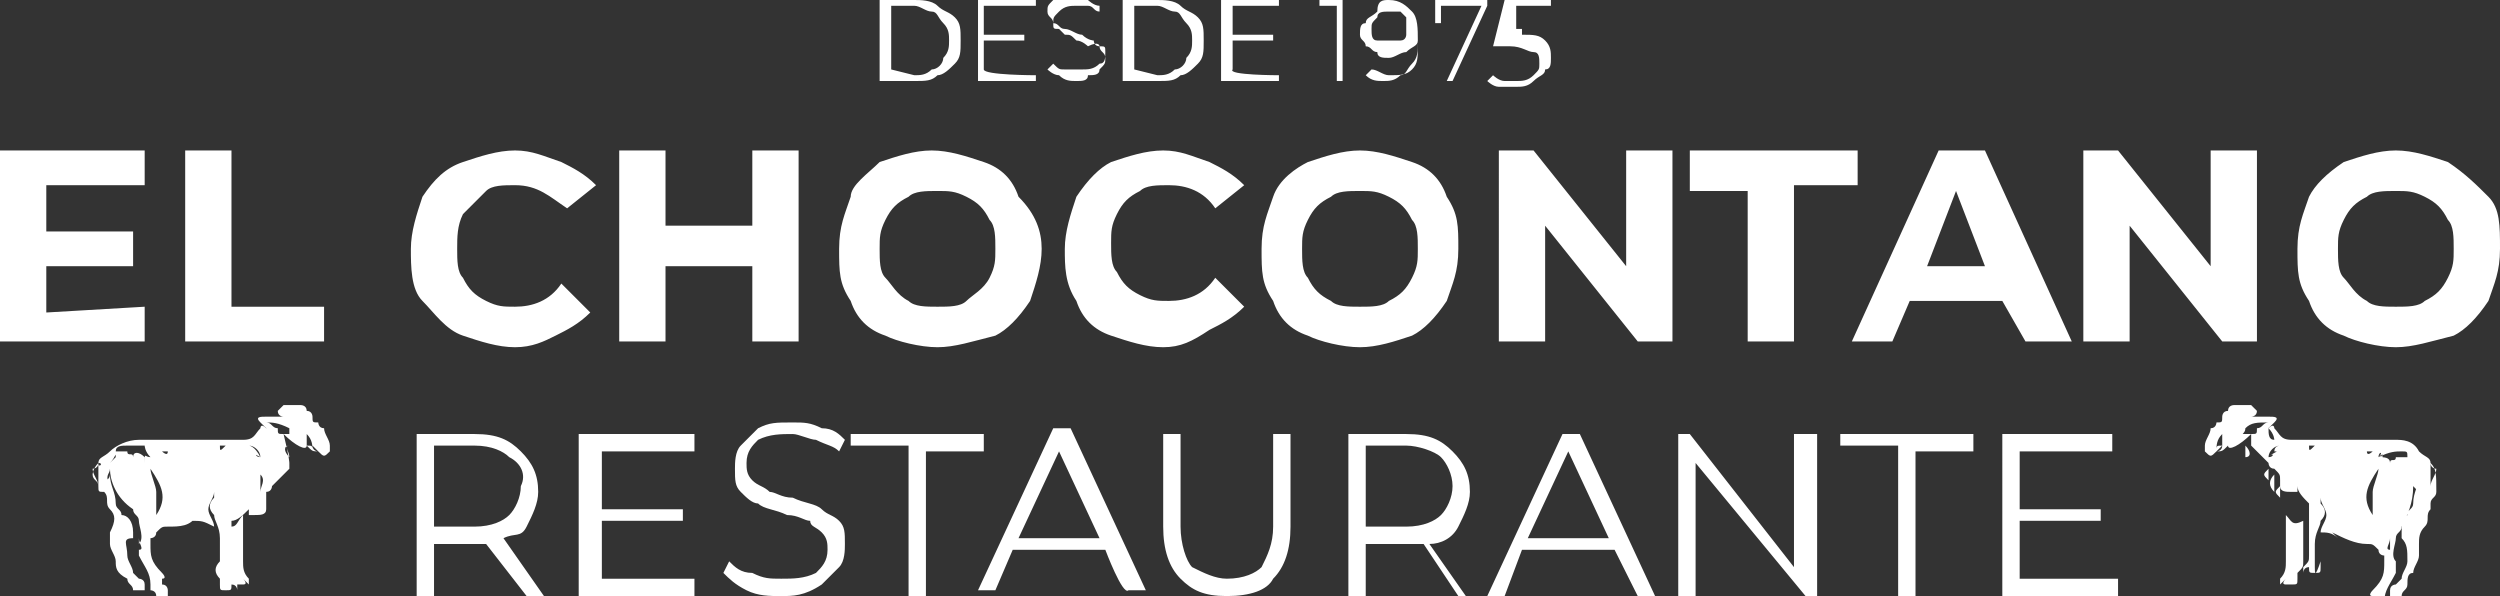 <?xml version="1.0" encoding="utf-8"?>
<!-- Generator: Adobe Illustrator 26.4.1, SVG Export Plug-In . SVG Version: 6.00 Build 0)  -->
<svg version="1.1" id="Capa_1" xmlns:xodm="http://www.corel.com/coreldraw/odm/2003"
	 xmlns="http://www.w3.org/2000/svg" xmlns:xlink="http://www.w3.org/1999/xlink" x="0px" y="0px" viewBox="0 0 43.2 10.3"
	 style="enable-background:new 0 0 43.2 10.3;" xml:space="preserve">
<rect x="0" y="0" width="43.2" height="10.3" fill="#333333" stroke="none"/>
<style type="text/css">
	.st0{fill:#FFFFFF;}
</style>
<g id="Capa_x0020_1">
	<path class="st0" d="M2.5,5.3v0.6H0V2.6h2.5v0.6H0.8V4h1.5v0.6H0.8v0.8L2.5,5.3L2.5,5.3z M3.2,2.6H4v2.7h1.6v0.6H3.2V2.6L3.2,2.6z
		 M8.9,6C8.6,6,8.3,5.9,8,5.8S7.5,5.4,7.3,5.2S7.1,4.6,7.1,4.3s0.1-0.6,0.2-0.9C7.5,3.1,7.7,2.9,8,2.8c0.3-0.1,0.6-0.2,0.9-0.2
		c0.3,0,0.5,0.1,0.8,0.2c0.2,0.1,0.4,0.2,0.6,0.4L9.8,3.6C9.5,3.4,9.3,3.2,8.9,3.2c-0.2,0-0.4,0-0.5,0.1C8.2,3.5,8.1,3.6,8,3.7
		C7.9,3.9,7.9,4.1,7.9,4.3c0,0.2,0,0.4,0.1,0.5C8.1,5,8.2,5.1,8.4,5.2s0.3,0.1,0.5,0.1c0.3,0,0.6-0.1,0.8-0.4l0.5,0.5
		C10,5.6,9.8,5.7,9.6,5.8C9.4,5.9,9.2,6,8.9,6z M13.8,2.6v3.3H13V4.6h-1.5v1.3h-0.8V2.6h0.8v1.3H13V2.6H13.8z M16.2,6
		c-0.3,0-0.7-0.1-0.9-0.2c-0.3-0.1-0.5-0.3-0.6-0.6c-0.2-0.3-0.2-0.5-0.2-0.9s0.1-0.6,0.2-0.9c0-0.2,0.3-0.4,0.5-0.6
		c0.3-0.1,0.6-0.2,0.9-0.2c0.3,0,0.6,0.1,0.9,0.2c0.3,0.1,0.5,0.3,0.6,0.6C17.9,3.7,18,4,18,4.3s-0.1,0.6-0.2,0.9
		c-0.2,0.3-0.4,0.5-0.6,0.6C16.8,5.9,16.5,6,16.2,6z M16.2,5.3c0.2,0,0.4,0,0.5-0.1C16.8,5.1,17,5,17.1,4.8s0.1-0.3,0.1-0.5
		s0-0.4-0.1-0.5c-0.1-0.2-0.2-0.3-0.4-0.4c-0.2-0.1-0.3-0.1-0.5-0.1s-0.4,0-0.5,0.1c-0.2,0.1-0.3,0.2-0.4,0.4
		c-0.1,0.2-0.1,0.3-0.1,0.5s0,0.4,0.1,0.5s0.2,0.3,0.4,0.4C15.8,5.3,16,5.3,16.2,5.3z M20.1,6c-0.3,0-0.6-0.1-0.9-0.2
		s-0.5-0.3-0.6-0.6c-0.2-0.3-0.2-0.6-0.2-0.9s0.1-0.6,0.2-0.9c0.2-0.3,0.4-0.5,0.6-0.6c0.3-0.1,0.6-0.2,0.9-0.2s0.5,0.1,0.8,0.2
		c0.2,0.1,0.4,0.2,0.6,0.4L21,3.6c-0.2-0.3-0.5-0.4-0.8-0.4c-0.2,0-0.4,0-0.5,0.1c-0.2,0.1-0.3,0.2-0.4,0.4S19.2,4,19.2,4.2
		c0,0.2,0,0.4,0.1,0.5c0.1,0.2,0.2,0.3,0.4,0.4c0.2,0.1,0.3,0.1,0.5,0.1c0.3,0,0.6-0.1,0.8-0.4l0.5,0.5c-0.2,0.2-0.4,0.3-0.6,0.4
		C20.6,5.9,20.4,6,20.1,6z M23.5,6c-0.3,0-0.7-0.1-0.9-0.2c-0.3-0.1-0.5-0.3-0.6-0.6c-0.2-0.3-0.2-0.5-0.2-0.9s0.1-0.6,0.2-0.9
		s0.4-0.5,0.6-0.6c0.3-0.1,0.6-0.2,0.9-0.2s0.6,0.1,0.9,0.2c0.3,0.1,0.5,0.3,0.6,0.6c0.2,0.3,0.2,0.5,0.2,0.9S25.1,4.9,25,5.2
		c-0.2,0.3-0.4,0.5-0.6,0.6C24.1,5.9,23.8,6,23.5,6z M23.5,5.3c0.2,0,0.4,0,0.5-0.1c0.2-0.1,0.3-0.2,0.4-0.4
		c0.1-0.2,0.1-0.3,0.1-0.5s0-0.4-0.1-0.5c-0.1-0.2-0.2-0.3-0.4-0.4c-0.2-0.1-0.3-0.1-0.5-0.1s-0.4,0-0.5,0.1
		c-0.2,0.1-0.3,0.2-0.4,0.4c-0.1,0.2-0.1,0.3-0.1,0.5s0,0.4,0.1,0.5C22.7,5,22.8,5.1,23,5.2C23.1,5.3,23.3,5.3,23.5,5.3z M28.9,2.6
		v3.3h-0.6l-1.6-2v2h-0.8V2.6h0.6l1.6,2v-2H28.9z M30.3,3.3h-1.1V2.6h2.9v0.6H31v2.7h-0.8V3.3H30.3z M34.6,5.2H33l-0.3,0.7H32
		l1.5-3.3h0.8l1.5,3.3H35L34.6,5.2L34.6,5.2z M34.3,4.6l-0.5-1.3l-0.5,1.3H34.3z M39,2.6v3.3h-0.6l-1.6-2v2H36V2.6h0.6l1.6,2v-2
		C38.3,2.6,39,2.6,39,2.6z M41.4,6c-0.3,0-0.7-0.1-0.9-0.2c-0.3-0.1-0.5-0.3-0.6-0.6c-0.2-0.3-0.2-0.5-0.2-0.9s0.1-0.6,0.2-0.9
		C40,3.2,40.2,3,40.5,2.8c0.3-0.1,0.6-0.2,0.9-0.2s0.6,0.1,0.9,0.2C42.6,3,42.8,3.2,43,3.4s0.2,0.5,0.2,0.9S43.1,4.9,43,5.2
		c-0.2,0.3-0.4,0.5-0.6,0.6C42,5.9,41.7,6,41.4,6z M41.4,5.3c0.2,0,0.4,0,0.5-0.1c0.2-0.1,0.3-0.2,0.4-0.4c0.1-0.2,0.1-0.3,0.1-0.5
		s0-0.4-0.1-0.5c-0.1-0.2-0.2-0.3-0.4-0.4c-0.2-0.1-0.3-0.1-0.5-0.1s-0.4,0-0.5,0.1c-0.2,0.1-0.3,0.2-0.4,0.4
		c-0.1,0.2-0.1,0.3-0.1,0.5s0,0.4,0.1,0.5s0.2,0.3,0.4,0.4C41,5.3,41.2,5.3,41.4,5.3z"/>
	<path class="st0" d="M9.1,10.3L8.4,9.4c-0.1,0-0.1,0-0.2,0H7.5v0.9H7.2V7.5h1c0.4,0,0.6,0.1,0.8,0.3C9.2,8,9.3,8.2,9.3,8.5
		c0,0.2-0.1,0.4-0.2,0.6S8.9,9.2,8.7,9.3l0.7,1H9.1L9.1,10.3z M8.2,9.1c0.3,0,0.5-0.1,0.6-0.2S9,8.6,9,8.4C9.1,8.2,9,8,8.8,7.9
		C8.7,7.8,8.5,7.7,8.2,7.7H7.5v1.4L8.2,9.1L8.2,9.1z M12,10v0.3h-2V7.5h2v0.3h-1.6v1h1.4V9h-1.4v1H12L12,10z M13.5,10.3
		c-0.2,0-0.4,0-0.6-0.1c-0.2-0.1-0.3-0.2-0.4-0.3l0.1-0.2c0.1,0.1,0.2,0.2,0.4,0.2c0.2,0.1,0.3,0.1,0.5,0.1s0.4,0,0.6-0.1
		c0.1-0.1,0.2-0.2,0.2-0.4c0-0.1,0-0.2-0.1-0.3S14,9.1,14,9c-0.1,0-0.2-0.1-0.4-0.1c-0.2-0.1-0.4-0.1-0.5-0.2
		c-0.1,0-0.2-0.1-0.3-0.2c-0.1-0.1-0.1-0.2-0.1-0.4c0-0.1,0-0.3,0.1-0.4s0.2-0.2,0.3-0.3c0.2-0.1,0.3-0.1,0.6-0.1
		c0.2,0,0.3,0,0.5,0.1c0.2,0,0.3,0.1,0.4,0.2l-0.1,0.2c-0.1-0.1-0.2-0.1-0.4-0.2c-0.1,0-0.3-0.1-0.4-0.1c-0.2,0-0.4,0-0.6,0.1
		C13,7.7,12.9,7.8,12.9,8c0,0.1,0,0.2,0.1,0.3s0.2,0.1,0.3,0.2c0.1,0,0.2,0.1,0.4,0.1c0.2,0.1,0.4,0.1,0.5,0.2s0.2,0.1,0.3,0.2
		c0.1,0.1,0.1,0.2,0.1,0.4c0,0.1,0,0.3-0.1,0.4c-0.1,0.1-0.2,0.2-0.3,0.3C13.9,10.3,13.7,10.3,13.5,10.3L13.5,10.3z M15.7,7.7h-1
		V7.5H17v0.3h-1v2.5h-0.3V7.7L15.7,7.7z M19.1,9.5h-1.6l-0.3,0.7h-0.3l1.3-2.8h0.3l1.3,2.8h-0.3C19.4,10.3,19.1,9.5,19.1,9.5z
		 M19,9.3l-0.7-1.5l-0.7,1.5C17.6,9.3,19,9.3,19,9.3z M21.2,10.3c-0.4,0-0.6-0.1-0.8-0.3c-0.2-0.2-0.3-0.5-0.3-0.9V7.5h0.3v1.6
		c0,0.3,0.1,0.6,0.2,0.7C20.8,9.9,21,10,21.2,10c0.3,0,0.5-0.1,0.6-0.2C21.9,9.6,22,9.4,22,9.1V7.5h0.3v1.6c0,0.4-0.1,0.7-0.3,0.9
		C21.9,10.2,21.6,10.3,21.2,10.3L21.2,10.3z M25.2,10.3l-0.6-0.9c-0.1,0-0.1,0-0.2,0h-0.8v0.9h-0.3V7.5h1c0.4,0,0.6,0.1,0.8,0.3
		c0.2,0.2,0.3,0.4,0.3,0.7c0,0.2-0.1,0.4-0.2,0.6c-0.1,0.2-0.3,0.3-0.5,0.3l0.7,1L25.2,10.3L25.2,10.3z M24.3,9.1
		c0.3,0,0.5-0.1,0.6-0.2c0.1-0.1,0.2-0.3,0.2-0.5S25,8,24.9,7.9c-0.1-0.1-0.4-0.2-0.6-0.2h-0.7v1.4H24.3L24.3,9.1z M27.9,9.5h-1.6
		L26,10.3h-0.3L27,7.5h0.3l1.3,2.8h-0.3L27.9,9.5z M27.8,9.3l-0.7-1.5l-0.7,1.5H27.8z M31.4,7.5v2.8h-0.2L29.3,8v2.3H29V7.5h0.2
		L31,9.8V7.5H31.4z M32.8,7.7h-1V7.5h2.3v0.3h-1v2.5h-0.3V7.7L32.8,7.7z M36.6,10v0.3h-2V7.5h1.9v0.3h-1.6v1h1.4V9h-1.4v1H36.6
		L36.6,10z"/>
	<path class="st0" d="M15.2,0h0.6c0.1,0,0.3,0,0.4,0.1s0.2,0.1,0.3,0.2s0.1,0.2,0.1,0.4s0,0.3-0.1,0.4s-0.2,0.2-0.3,0.2
		c-0.1,0.1-0.2,0.1-0.4,0.1h-0.6L15.2,0L15.2,0z M15.8,1.3c0.1,0,0.2,0,0.3-0.1c0.1,0,0.2-0.1,0.2-0.2c0.1-0.1,0.1-0.2,0.1-0.3
		s0-0.2-0.1-0.3s-0.1-0.2-0.2-0.2s-0.2-0.1-0.3-0.1h-0.4v1.1L15.8,1.3L15.8,1.3z M17.9,1.3v0.1h-1V0h1v0.1H17v0.5h0.7v0.1H17v0.5
		C17,1.3,17.9,1.3,17.9,1.3z M18.6,1.4c-0.1,0-0.2,0-0.3-0.1c-0.1,0-0.2-0.1-0.2-0.1l0.1-0.1c0.1,0.1,0.1,0.1,0.2,0.1s0.2,0,0.3,0
		c0.1,0,0.2,0,0.3-0.1c0.1,0,0.1-0.1,0.1-0.2s0-0.1-0.1-0.1s-0.1-0.1-0.1-0.1s-0.1,0-0.2-0.1c-0.1,0-0.2-0.1-0.3-0.1
		c-0.1,0-0.1-0.1-0.2-0.1c0-0.1-0.1-0.1-0.1-0.2s0-0.1,0.1-0.2c0-0.1,0.1-0.1,0.2-0.1C18.4,0,18.5,0,18.6,0s0.2,0,0.2,0
		s0.1,0.1,0.2,0.1l0,0.1c-0.1,0-0.1-0.1-0.2-0.1s-0.1,0-0.2,0s-0.2,0-0.3,0.1s-0.1,0.1-0.1,0.2s0,0.1,0.1,0.1l0.1,0.1
		c0.1,0,0.1,0,0.2,0.1c0.1,0,0.2,0.1,0.2,0.1c0.2-0.1,0.2,0,0.2,0c0,0.1,0.1,0.1,0.1,0.2s0,0.1-0.1,0.2c0,0.1-0.1,0.1-0.2,0.1
		C18.8,1.4,18.7,1.4,18.6,1.4L18.6,1.4z M19.4,0H20c0.1,0,0.3,0,0.4,0.1s0.2,0.1,0.3,0.2s0.1,0.2,0.1,0.4s0,0.3-0.1,0.4
		s-0.2,0.2-0.3,0.2c-0.1,0.1-0.2,0.1-0.4,0.1h-0.6V0L19.4,0z M20,1.3c0.1,0,0.2,0,0.3-0.1c0.1,0,0.2-0.1,0.2-0.2
		c0.1-0.1,0.1-0.2,0.1-0.3s0-0.2-0.1-0.3s-0.1-0.2-0.2-0.2S20.1,0.1,20,0.1h-0.4v1.1L20,1.3L20,1.3z M22.1,1.3v0.1h-1V0h1v0.1h-0.8
		v0.5H22v0.1h-0.7v0.5C21.2,1.3,22.1,1.3,22.1,1.3z M23.2,0v1.4h-0.1V0.1h-0.3V0H23.2L23.2,0z M24,0c0.2,0,0.3,0.1,0.4,0.2
		s0.1,0.3,0.1,0.5s0,0.3-0.1,0.4s-0.1,0.2-0.2,0.2c-0.1,0.1-0.2,0.1-0.3,0.1c-0.1,0-0.2,0-0.3-0.1l0.1-0.1c0.1,0,0.2,0.1,0.3,0.1
		c0.2,0,0.3,0,0.4-0.1s0.1-0.2,0.1-0.4V0.7c0,0.1-0.1,0.1-0.2,0.2C24.2,0.9,24.1,1,24,1c-0.1,0-0.2,0-0.2-0.1
		c-0.1,0-0.1-0.1-0.2-0.1c0-0.1-0.1-0.1-0.1-0.2s0-0.2,0.1-0.2c0-0.1,0.1-0.1,0.2-0.2C23.8,0,23.9,0,24,0L24,0z M24,0.7
		c0.1,0,0.1,0,0.2,0s0.1-0.1,0.1-0.1s0-0.1,0-0.2s0-0.1,0-0.1l-0.1-0.1c0,0-0.1,0-0.2,0s-0.2,0-0.2,0.1c-0.1,0.1-0.1,0.1-0.1,0.2
		s0,0.2,0.1,0.2C23.8,0.7,23.9,0.7,24,0.7L24,0.7z M25.7,0v0.1l-0.6,1.3H25l0.6-1.3h-0.7v0.3h-0.1V0H25.7L25.7,0z M26.3,0.6
		c0.2,0,0.3,0,0.4,0.1s0.1,0.2,0.1,0.3s0,0.2-0.1,0.2c0,0.1-0.1,0.1-0.2,0.2s-0.2,0.1-0.3,0.1c-0.1,0-0.2,0-0.3,0
		c-0.1,0-0.2-0.1-0.2-0.1l0.1-0.1c0,0,0.1,0.1,0.2,0.1s0.2,0,0.2,0c0.1,0,0.2,0,0.3-0.1c0.1-0.1,0.1-0.1,0.1-0.2s0-0.2-0.1-0.2
		s-0.2-0.1-0.4-0.1h-0.3L26,0h0.8v0.1h-0.6v0.4h0.1V0.6z"/>
	<g id="_1519862650656">
		<path class="st0" d="M4.2,8.9c0,0.1,0,0.2,0,0.3v0.1c0,0.1,0,0.3,0,0.4c0,0.1,0,0.2,0.1,0.3l0,0v0.1L4.2,10l0,0c0,0,0.1,0.1,0,0.1
			H4.1C4,10.1,4,10.1,4,10c0,0,0,0,0-0.1V9.8c0-0.1,0-0.2,0-0.3s0-0.1,0-0.2c0-0.1,0-0.1,0-0.2l0,0C4.1,9.1,4.1,9,4.2,8.9L4.2,8.9z
			 M1.9,8.2C1.9,8.4,2,8.5,2,8.7c0,0.1,0.1,0.1,0.1,0.2c0.1,0,0.2,0.1,0.2,0.3c0,0,0,0,0,0.1c-0.2,0-0.1,0.1-0.1,0.3
			c0,0.1,0.1,0.2,0.1,0.3L2.4,10c0,0,0.1,0,0.1,0.1v0.1c-0.1,0-0.1,0-0.2,0l0,0c0-0.1-0.1-0.1-0.1-0.2C2,9.9,2,9.8,2,9.7
			S1.9,9.5,1.9,9.4s0-0.1,0-0.1V9.2C2,9,2,8.9,1.9,8.8c-0.1-0.1,0-0.2-0.1-0.3c0-0.1,0-0.1,0-0.2C1.9,8.3,1.9,8.2,1.9,8.2L1.9,8.2z
			 M1.7,8c0-0.1,0.1-0.1,0.2-0.2l0,0C2,7.7,2.2,7.6,2.4,7.6c0.1,0,0.3,0,0.4,0c0.1,0,0.1,0,0.2,0c0.2,0,0.3,0,0.5,0l0,0
			c0.2,0,0.4,0,0.6,0h0.1c0.2,0,0.2-0.1,0.3-0.2c0,0,0-0.1,0.1,0c0.1,0,0.1,0.1,0.2,0.1c-0.1,0-0.2-0.1-0.3-0.2
			c-0.1-0.1,0-0.1,0.1-0.1s0.2,0,0.3,0c0,0-0.1,0-0.1-0.1L4.9,7H5h0.2c0,0,0.1,0,0.1,0.1c0.1,0,0.1,0.1,0.1,0.1c0,0.1,0,0.1,0.1,0.1
			c0,0,0,0.1,0.1,0.1c0,0.1,0.1,0.2,0.1,0.3c0,0.1,0,0.1,0,0.1c-0.1,0.1-0.1,0.1-0.2,0c0,0,0,0-0.1-0.1c0,0.1,0.1,0.1,0.1,0.1l0,0
			l0,0c-0.1,0-0.1,0-0.2-0.1c0,0.1-0.2,0-0.4-0.2C5,7.9,5,8,5,8v0.1c0,0,0,0-0.1,0.1c0,0-0.1,0.1-0.2,0.2c0,0,0,0.1-0.1,0.1
			c0,0,0,0.1,0,0.2v0.1c0,0.1-0.1,0.1-0.2,0.1H4.3V8.8l0,0C4.2,8.9,4.1,9,4,9c0,0,0,0,0,0.1c0,0.2,0,0.3,0,0.5c0,0.1,0,0.2,0,0.3
			s0,0.1,0.1,0.2c0,0,0,0,0,0.1c0,0,0-0.1-0.1-0.1l0,0c0,0.1,0,0.1-0.1,0.1s-0.1,0-0.1-0.1c0,0,0,0,0-0.1c-0.1-0.1-0.1-0.2,0-0.3
			c0-0.1,0-0.2,0-0.2c0-0.1,0-0.1,0-0.2l0,0c0-0.2-0.1-0.3-0.1-0.4l0,0c-0.1-0.1-0.1-0.2,0-0.3V8.5c0,0.1-0.1,0.2-0.1,0.3
			S3.7,9,3.7,9.1C3.5,9,3.5,9,3.3,9l0.1-0.1C3.3,9.1,3.1,9.1,2.9,9.1l0,0c-0.1,0-0.1,0-0.2,0.1c0,0.1-0.1,0.1-0.1,0.1s0,0,0,0.1
			c0,0.2,0,0.3,0.2,0.5c0,0,0.1,0.1,0,0.1v0.1c0.1,0,0.1,0.1,0.1,0.1v0.1c-0.1,0-0.1,0-0.2,0l0,0c0-0.1-0.1-0.1-0.1-0.1v-0.1
			c0-0.2-0.1-0.3-0.2-0.5V9.5c0,0,0,0,0-0.1c0.1-0.1,0-0.3,0-0.4c0-0.1-0.1-0.1-0.1-0.2C2,8.6,1.9,8.3,1.9,8.1l0,0
			c0,0.1-0.1,0.1,0,0.3c0,0,0,0.1-0.1,0.1s-0.1,0-0.1-0.1S1.6,8.3,1.6,8.2C1.6,8.2,1.6,8.1,1.7,8C1.7,8.1,1.7,8.1,1.7,8
			c0,0.1-0.1,0.1-0.1,0.1c0,0.1,0.1,0.2,0.1,0.3l0,0c0,0,0,0,0-0.1V8.2l0,0C1.7,8.2,1.7,8.1,1.7,8C1.7,8.1,1.7,8.1,1.7,8
			C1.7,8.1,1.8,8,1.7,8C1.8,8,1.8,8,1.7,8L1.7,8L1.7,8z M2.6,7.9C2.6,7.8,2.6,7.8,2.6,7.9C2.5,7.8,2.5,7.7,2.5,7.7l0,0
			c-0.1,0-0.2,0-0.3,0l0,0C2.1,7.7,2,7.7,2,7.8l0,0c0.1,0,0.1,0,0.1,0h0.1c0,0.1,0.1,0,0.1,0.1l0,0l0,0l0,0c0-0.1,0.1-0.1,0.2,0
			c0,0,0,0,0,0.1C2.5,7.8,2.5,7.9,2.6,7.9C2.6,7.8,2.6,7.9,2.6,7.9L2.6,7.9z M2.6,8.1c0,0.1,0.1,0.3,0.1,0.4c0,0.1,0,0.3,0,0.4
			C2.9,8.6,2.8,8.4,2.6,8.1z M4.6,7.3c0.1,0,0.1,0.1,0.2,0.1l0,0c0,0.1,0,0.1,0.1,0.1c0,0,0,0,0.1,0c0,0,0,0,0-0.1
			C4.8,7.3,4.7,7.3,4.6,7.3L4.6,7.3z M3,7.8c-0.1,0-0.3,0-0.4,0c0.1,0,0.1,0,0.2,0c0,0,0.1,0.1,0.1,0C2.9,7.7,2.9,7.8,3,7.8
			C2.9,7.8,3,7.8,3,7.8z M3.9,7.7c-0.1,0-0.1,0-0.2,0c-0.1,0-0.2,0-0.2,0c0.1,0,0.2,0,0.2,0h0.1C3.8,7.8,3.8,7.8,3.9,7.7
			C3.8,7.8,3.9,7.7,3.9,7.7z M4.5,8.2v0.1l0,0l0,0l0,0l0,0c0,0,0,0,0,0.1c0,0,0,0,0,0.1C4.5,8.4,4.6,8.3,4.5,8.2L4.5,8.2z M4.5,7.9
			c0-0.1-0.1-0.2-0.2-0.2C4.3,7.7,4.4,7.7,4.5,7.9C4.3,7.8,4.4,7.8,4.5,7.9C4.4,7.8,4.4,7.8,4.5,7.9C4.4,7.8,4.4,7.9,4.5,7.9
			L4.5,7.9z M5.4,7.8c0-0.1,0-0.2-0.1-0.3v0.1c0,0,0,0,0,0.1C5.4,7.7,5.4,7.7,5.4,7.8L5.4,7.8z M4.3,8.6c0.1-0.1,0.1-0.1,0-0.2
			C4.4,8.5,4.4,8.5,4.3,8.6z M5,7.7c-0.1,0-0.1,0.1,0,0.2C5,7.8,4.9,7.7,5,7.7z M2.4,9.5c0.1,0,0-0.1,0-0.2C2.4,9.4,2.4,9.4,2.4,9.5
			z M4.6,8.1c0,0.1,0,0.1,0,0.2C4.6,8.2,4.6,8.2,4.6,8.1z M4.4,7.6c0.1,0,0.1-0.1,0.1-0.2C4.5,7.5,4.5,7.6,4.4,7.6z M5.1,7.2
			L5.1,7.2L5.1,7.2z M1.9,8C1.9,8,1.9,7.9,1.9,8C2,7.9,2,7.9,2,7.9C2,7.8,2,7.9,1.9,8C1.9,7.9,1.9,7.9,1.9,8L1.9,8z"/>
		<path class="st0" d="M39.5,8.9c0,0.1,0,0.2,0,0.3v0.1c0,0.1,0,0.3,0,0.4c0,0.1,0,0.2-0.1,0.3l0,0v0.1l0.1-0.1l0,0
			c0,0-0.1,0.1,0,0.1h0.1c0.1,0,0.1,0,0.1-0.1c0,0,0,0,0-0.1c0.1-0.1,0.1-0.1,0.1-0.2c0-0.1,0-0.2,0-0.3s0-0.1,0-0.2
			c0-0.1,0-0.1,0-0.2l0,0C39.6,9.1,39.6,9,39.5,8.9L39.5,8.9z M41.8,8.2c0,0.2-0.1,0.3-0.1,0.5c0,0.1-0.1,0.1-0.1,0.2
			c-0.1,0.1-0.1,0.2-0.1,0.3c0,0,0,0,0,0.1c0.1,0.1,0.1,0.2,0.1,0.4c0,0.1-0.1,0.2-0.1,0.3l-0.1,0.1c0,0-0.1,0-0.1,0.1v0.1
			c0.1,0,0.1,0,0.2,0l0,0c0-0.1,0.1-0.1,0.1-0.2c0-0.1,0-0.2,0.1-0.2c0-0.1,0.1-0.2,0.1-0.3s0-0.1,0-0.1V9.4c0-0.1,0-0.2,0.1-0.3
			s0-0.2,0.1-0.3c0-0.1,0-0.1,0-0.2C41.9,8.3,41.8,8.2,41.8,8.2L41.8,8.2z M42,8c0-0.1-0.1-0.1-0.2-0.2l0,0
			c-0.1-0.2-0.3-0.2-0.4-0.2c-0.1,0-0.3,0-0.4,0c-0.1,0-0.1,0-0.2,0c-0.2,0-0.3,0-0.5,0l0,0c-0.2,0-0.4,0-0.6,0h-0.1
			c-0.2,0-0.2-0.1-0.3-0.2c0,0,0-0.1-0.1,0c-0.1,0-0.1,0.1-0.2,0.1c0.1,0,0.2-0.1,0.3-0.2s0-0.1-0.1-0.1s-0.2,0-0.3,0
			c0,0,0.1,0,0.1-0.1L38.9,7h-0.1h-0.2c0,0-0.1,0-0.1,0.1c-0.1,0-0.1,0.1-0.1,0.1c0,0.1,0,0.1-0.1,0.1c0,0,0,0.1-0.1,0.1
			c0,0.1-0.1,0.2-0.1,0.3c0,0.1,0,0.1,0,0.1c0.1,0.1,0.1,0.1,0.2,0c0,0,0,0,0.1-0.1c0,0.1-0.1,0.1-0.1,0.1l0,0l0,0
			c0.1,0,0.1,0,0.2-0.1c0,0.1,0.2,0,0.4-0.2v0.1v0.1c0,0,0,0,0.1,0.1s0.1,0.1,0.2,0.2c0,0,0,0.1,0.1,0.1c0.1,0.1,0.1,0.1,0.1,0.2
			v0.1c0,0.1,0.1,0.1,0.2,0.1h0.1V8.4l0,0c0,0.1,0.1,0.2,0.2,0.3c0,0,0,0,0,0.1c0,0.2,0,0.3,0,0.5c0,0.1,0,0.2,0,0.3s0,0.1-0.1,0.2
			c0,0,0,0,0,0.1c0,0,0-0.1,0.1-0.1l0,0c0,0.1,0,0.1,0.1,0.1s0.1,0,0.1-0.1c0,0,0,0,0-0.1C40,10,40,9.9,40,9.8c0-0.1,0-0.2,0-0.2
			c0-0.1,0-0.1,0-0.2l0,0c0-0.2,0.1-0.3,0.1-0.4l0,0c0.1-0.1,0.1-0.2,0-0.3V8.6c0,0.1,0.1,0.2,0.1,0.3s-0.1,0.2-0.1,0.3
			c0.1,0,0.2,0,0.3,0.1l-0.1-0.1c0.2,0.1,0.4,0.2,0.6,0.2l0,0c0.1,0,0.1,0,0.2,0.1c0,0.1,0.1,0.1,0.1,0.1s0,0,0,0.1
			c0,0.2,0,0.3-0.2,0.5c0,0-0.1,0.1,0,0.1v0.1c-0.1,0-0.1,0.1-0.1,0.1v0.1c0.1,0,0.1,0,0.2,0l0,0c0-0.1,0.1-0.1,0.1-0.1v-0.1
			c0-0.2,0.1-0.3,0.2-0.5V9.8c0,0,0,0,0-0.1c-0.1-0.1,0-0.3,0-0.4c0-0.1,0.1-0.1,0.1-0.2c0.1-0.2,0.2-0.4,0.2-0.7l0,0
			c0.1,0.1,0.1,0.1,0.1,0.3c0,0,0,0.1,0.1,0.1s0.1,0,0.1-0.1s0.1-0.1,0.1-0.2C42.1,8.2,42.1,8.1,42,8C42,8.1,42,8.1,42,8
			c0,0.1,0.1,0.1,0.1,0.1c0,0.1-0.1,0.2-0.1,0.3l0,0c0,0,0,0,0-0.1V8.2l0,0C42,8.2,42,8.1,42,8C42,8.1,42,8.1,42,8C42,8.1,42,8,42,8
			C41.9,8,41.9,8,42,8C42,8,42,8,42,8L42,8z M41.1,7.9C41.1,7.8,41.2,7.8,41.1,7.9C41.2,7.8,41.2,7.8,41.1,7.9L41.1,7.9
			c0.2-0.1,0.3-0.1,0.4-0.1l0,0c0.1,0,0.1,0,0.1,0.1l0,0c-0.1,0-0.1,0-0.1,0h-0.1c0,0.1-0.1,0-0.1,0.1l0,0l0,0l0,0
			C41.3,7.9,41.2,7.9,41.1,7.9c0,0.1,0,0.1,0,0.2C41.2,7.8,41.2,7.9,41.1,7.9C41.2,7.8,41.2,7.9,41.1,7.9L41.1,7.9z M41.1,8.1
			c0,0.1-0.1,0.3-0.1,0.4c0,0.1,0,0.3,0,0.4C40.8,8.6,40.9,8.4,41.1,8.1z M39.2,7.3c-0.1,0-0.1,0.1-0.2,0.1l0,0c0,0.1,0,0.1-0.1,0.1
			c0,0,0,0-0.1,0s0,0,0-0.1C38.9,7.3,39,7.3,39.2,7.3L39.2,7.3z M40.8,7.8c0.1,0,0.3,0,0.4,0c-0.1,0-0.1,0-0.2,0c0,0-0.1,0.1-0.1,0
			C40.9,7.7,40.8,7.8,40.8,7.8L40.8,7.8z M39.9,7.7c0.1,0,0.1,0,0.2,0c0.1,0,0.2,0,0.2,0c-0.1,0-0.2,0-0.2,0H40
			C39.9,7.8,39.9,7.8,39.9,7.7C39.9,7.8,39.9,7.7,39.9,7.7z M39.3,8.2v0.1l0,0l0,0l0,0l0,0c0,0,0,0,0,0.1c0,0,0,0,0,0.1
			C39.2,8.4,39.2,8.3,39.3,8.2L39.3,8.2z M39.2,7.9c0-0.1,0.1-0.2,0.2-0.2c0,0-0.1,0-0.1,0.1C39.4,7.8,39.3,7.8,39.2,7.9
			C39.3,7.8,39.3,7.8,39.2,7.9C39.3,7.8,39.3,7.9,39.2,7.9L39.2,7.9z M38.3,7.8c0-0.1,0-0.2,0.1-0.3v0.1c0,0,0,0,0,0.1
			C38.3,7.7,38.3,7.7,38.3,7.8L38.3,7.8z M39.4,8.6c-0.1-0.1-0.1-0.1,0-0.2C39.4,8.5,39.4,8.5,39.4,8.6z M38.8,7.7
			c0.1,0.1,0.1,0.2,0,0.2C38.8,7.8,38.8,7.7,38.8,7.7z M41.3,9.5c-0.1,0,0-0.1,0-0.2C41.3,9.4,41.3,9.4,41.3,9.5z M39.2,8.1
			c0,0.1,0,0.1,0,0.2C39.1,8.2,39.1,8.2,39.2,8.1z M39.3,7.6c-0.1,0-0.1-0.1-0.1-0.2C39.3,7.5,39.3,7.6,39.3,7.6z M38.6,7.2
			L38.6,7.2C38.7,7.2,38.7,7.2,38.6,7.2z M41.8,8C41.8,8,41.8,7.9,41.8,8C41.7,7.9,41.7,7.9,41.8,8C41.8,7.8,41.8,7.9,41.8,8
			C41.8,7.9,41.8,7.9,41.8,8L41.8,8z"/>
	</g>
</g>
</svg>
